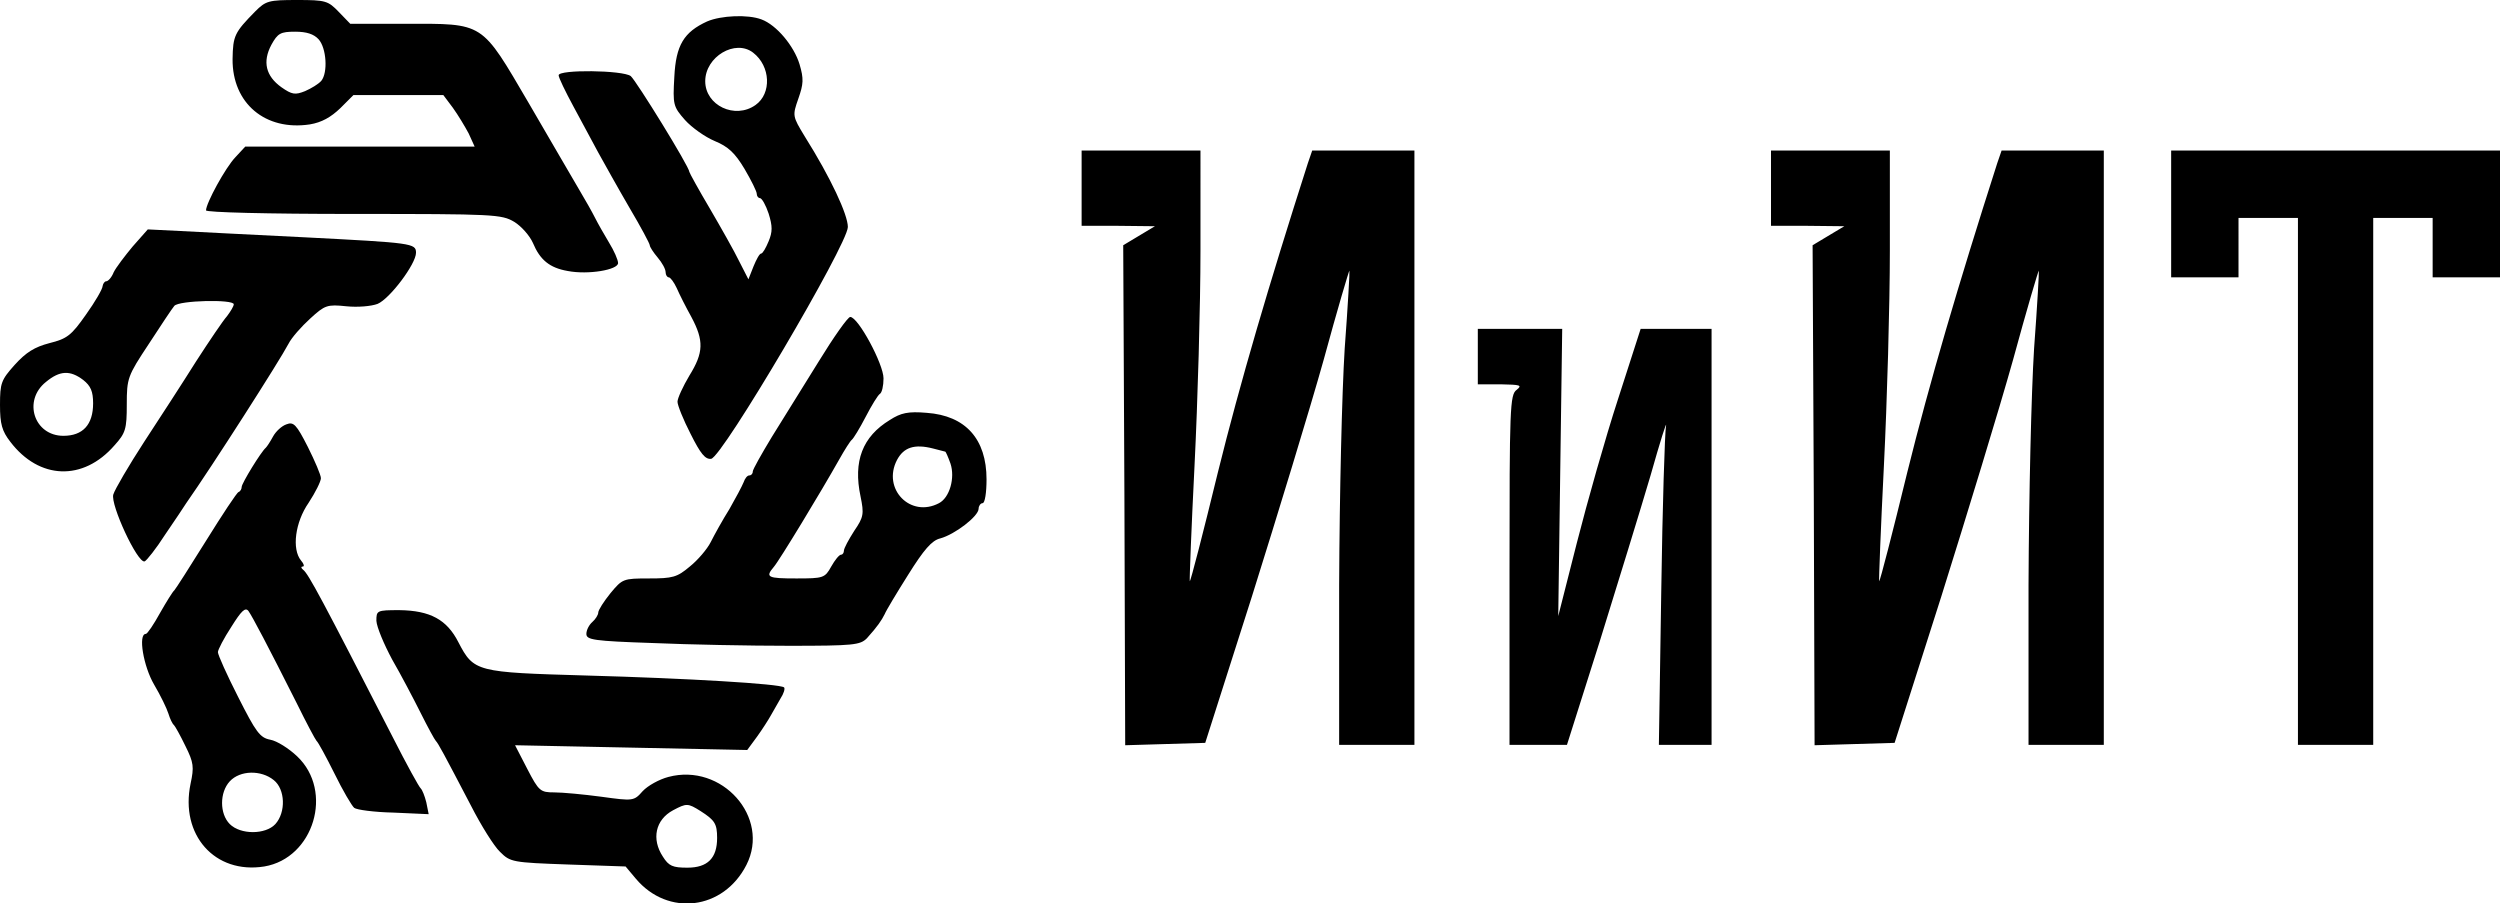 <svg version="1" xmlns="http://www.w3.org/2000/svg" width="841.333" height="304" viewBox="0 0 631 228">
    <path d="M64.4 2.9c-5.2 5.3-5.6 6.1-5.7 12-.1 11.2 8.3 18.2 19.5 16.5 3-.5 5.3-1.8 7.7-4.1l3.3-3.3H111.9l2.4 3.2c1.3 1.8 3.1 4.8 4 6.5l1.5 3.3H61.9l-2.5 2.7C56.9 42.3 52 51.3 52 53.1c0 .5 15.3.9 37.3.9 35.5 0 37.3.1 40.5 2 1.8 1.1 3.9 3.5 4.7 5.3 1.8 4.3 4.2 6.3 8.8 7.1 5.2 1 12.7-.3 12.7-2 0-.8-1-3.1-2.3-5.2-1.2-2-2.8-4.8-3.5-6.2-.7-1.4-2.5-4.6-4-7.1-1.5-2.6-7.2-12.3-12.7-21.8C121.3 5.3 122.4 6 102.2 6H88.4l-2.9-3C82.8.2 82.2 0 75 0s-7.9.2-10.6 2.9zm16 7c2 2.2 2.4 8.4.7 10.5-.7.8-2.5 1.9-4.1 2.6-2.5 1-3.3.9-6-1-3.9-2.8-4.8-6.4-2.5-10.7 1.6-2.9 2.3-3.3 6-3.3 2.9 0 4.7.6 5.9 1.9zM178.5 5.4c-5.9 2.7-7.9 6-8.3 14-.4 7-.3 7.5 2.7 10.9 1.7 1.9 5.1 4.3 7.5 5.3 3.4 1.4 5.1 3 7.5 7 1.7 2.9 3.1 5.7 3.1 6.3 0 .6.4 1.1.8 1.1.5 0 1.5 1.8 2.2 3.9 1 3.2 1 4.6 0 7-.7 1.7-1.5 3.1-1.9 3.1-.4 0-1.2 1.5-1.9 3.2l-1.3 3.3-2.3-4.5c-1.2-2.5-4.6-8.5-7.4-13.3-2.9-4.9-5.2-9.1-5.2-9.3 0-1.3-13.4-23-14.8-24.2-2-1.5-18.2-1.7-18.2-.2 0 .6 1.7 4.1 3.7 7.8s4.8 8.9 6.3 11.7c1.5 2.7 5 9 7.8 13.8 2.9 4.9 5.2 9.2 5.2 9.6 0 .4.9 1.8 2 3.1s2 2.9 2 3.7c0 .7.4 1.3.8 1.3s1.3 1.2 2 2.7c.7 1.6 2.3 4.8 3.7 7.3 3.2 6 3.1 9-.5 14.8-1.6 2.7-3 5.7-3 6.6 0 .9 1.5 4.6 3.3 8.1 2.5 5 3.7 6.5 5.2 6.3 2.8-.4 34.4-54 34.5-58.5 0-3.1-4.3-12.4-10.9-22.9-3.1-5.1-3.1-5.2-1.6-9.5 1.3-3.7 1.4-5 .3-8.7-1.4-4.6-5.8-9.9-9.6-11.3-3.4-1.3-10.2-1-13.7.5zm11.6 7.9c4.4 3.4 4.7 10.3.6 13.2-5.2 3.7-12.7.1-12.7-6 0-6.2 7.6-10.7 12.1-7.2zM273 47.5V57h9.3l9.2.1-4 2.4-4 2.4.3 63.1.2 63.1 10.1-.3 10.1-.3 11.8-37c6.4-20.4 14.6-47.2 18.1-59.7 3.4-12.5 6.4-22.6 6.5-22.5.1.1-.4 9-1.2 19.7-.7 11.2-1.3 36.7-1.4 59.7V188h19V38h-25.8l-1.1 3.2c-9.9 30.9-17.1 55.4-22.7 78-3.7 15.2-6.9 27.6-7.1 27.5-.1-.2.4-13.3 1.2-29.2.8-16 1.5-40.4 1.5-54.3V38h-30v9.5zM447 47.5V57h9.3l9.2.1-4 2.4-4 2.4.3 63.1.2 63.1 10.1-.3 10.1-.3 11.8-37c6.4-20.4 14.6-47.2 18.1-59.7 3.4-12.5 6.4-22.6 6.5-22.5.1.1-.4 9-1.2 19.7-.7 11.2-1.3 36.7-1.4 59.7V188h19V38h-25.8l-1.1 3.2c-9.9 30.9-17.1 55.4-22.7 78-3.7 15.2-6.9 27.6-7.1 27.5-.1-.2.4-13.3 1.2-29.2.8-16 1.5-40.4 1.5-54.3V38h-30v9.5zM548 54v16h17V55h15v133h19V55h15v15h17V38h-83v16z"/>
    <path d="M33.5 62.2c-2 2.4-4.2 5.3-4.8 6.5-.5 1.3-1.4 2.3-1.9 2.3-.4 0-.8.6-.9 1.2 0 .7-1.9 4-4.2 7.2-3.7 5.3-4.8 6.1-9.2 7.2-3.8 1-5.9 2.3-8.8 5.5C.3 95.9 0 96.7 0 102.2c0 4.8.5 6.6 2.6 9.3 7.3 9.6 18.4 10 26.3.9 2.8-3.1 3.1-4.1 3.1-10.3 0-6.6.2-7.2 5.5-15.2 3-4.6 5.9-9 6.5-9.7 1.2-1.4 15-1.7 15-.4 0 .5-.8 1.8-1.7 3-1 1.1-4.5 6.3-7.8 11.4-3.2 5.1-9.1 14.2-13.1 20.3-3.9 6-7.4 12-7.8 13.3-.8 2.5 6.1 17.4 7.9 16.9.5-.2 2.9-3.2 5.2-6.8 2.4-3.5 4.8-7.1 5.3-7.9 6.6-9.4 23.6-36 25.8-40.2.8-1.6 3.3-4.4 5.5-6.4 3.7-3.4 4.3-3.6 9.1-3.1 2.9.3 6.3 0 7.9-.6 3.1-1.3 9.7-10.1 9.7-12.9 0-2.4-.9-2.5-28-3.9-12.9-.6-27.2-1.4-31.6-1.6l-8.1-.4-3.8 4.3zM21 95.9c1.9 1.5 2.5 2.9 2.5 5.9 0 5.4-2.6 8.2-7.5 8.2-7.4 0-10.3-8.9-4.4-13.6 3.5-2.9 6.1-3 9.4-.5zM206.6 91.3c-3.8 6.1-9.1 14.7-11.8 19-2.6 4.3-4.8 8.2-4.8 8.7 0 .6-.4 1-.9 1s-1.1.8-1.4 1.7c-.4 1-2 4-3.6 6.8-1.7 2.7-3.8 6.5-4.7 8.3-.9 1.8-3.3 4.6-5.3 6.2-3.2 2.7-4.3 3-10.3 3-6.5 0-6.7.1-9.7 3.7-1.7 2.1-3.1 4.3-3.1 4.9 0 .6-.7 1.7-1.5 2.4s-1.5 2-1.5 3c0 1.5 1.8 1.8 16.7 2.3 9.1.4 24.6.7 34.5.7 16.3 0 17.9-.2 19.6-1.9 2.7-3 3.7-4.5 4.5-6.1.3-.8 3-5.3 5.9-9.9 4-6.4 6-8.7 8.1-9.2 3.7-1 9.7-5.6 9.7-7.5 0-.7.5-1.4 1-1.4.6 0 1-2.7 1-6 0-10.2-5.3-16.1-15.1-16.8-4.7-.4-6.5 0-9.3 1.8-6.9 4.2-9.3 10.4-7.4 19.3.9 4.4.8 5.2-1.6 8.7-1.4 2.2-2.6 4.4-2.6 5 0 .5-.3 1-.7 1-.5 0-1.6 1.4-2.5 3-1.6 2.9-2 3-8.8 3-7.3 0-7.9-.3-5.7-2.9 1.4-1.6 12-19.1 16.5-27.1 1.4-2.5 2.8-4.7 3.2-5 .4-.3 2-2.9 3.5-5.8s3.1-5.5 3.6-5.8c.5-.3.9-2 .9-3.9 0-3.6-6.4-15.5-8.4-15.5-.6 0-4.2 5.1-8 11.3zm32 22.7c.1 0 .7 1.3 1.3 3 1.2 3.6-.2 8.6-2.9 10-7.2 3.8-14.4-3.6-10.6-10.9 1.7-3.2 4.4-4.1 9.1-2.9 1.6.4 3.1.8 3.1.8zM373 90v7h5.8c4.9.1 5.5.2 4 1.4-1.7 1.2-1.8 4.6-1.8 45.5V188h14.5l8.3-26.2c4.5-14.5 10.3-33.3 12.8-41.8 2.4-8.5 4.2-14.2 3.9-12.5-.3 1.6-.9 20.4-1.2 41.7l-.6 38.8H432V83h-17.9l-5.7 17.7c-3.2 9.8-7.8 26.1-10.4 36.3l-4.7 18.5.5-36.3.5-36.2H373v7zM72.3 107.1c-1.2.4-2.7 1.8-3.4 3.1-.7 1.3-1.5 2.5-1.8 2.8-1.2 1-6.1 9-6.1 9.9 0 .5-.3 1.1-.8 1.3-.4.1-4.1 5.7-8.2 12.3-4.1 6.6-7.7 12.2-8 12.5-.4.3-2 2.9-3.6 5.7-1.6 2.9-3.2 5.3-3.6 5.3-2 0-.6 8.2 2.1 12.8 1.6 2.7 3.2 6 3.6 7.3.4 1.3 1 2.6 1.4 2.9.3.3 1.6 2.6 2.9 5.3 2.1 4.2 2.2 5.3 1.3 9.5-2.7 12.9 6.1 22.9 18.6 20.9 12.5-2.1 17.6-19 8.3-27.8-2.1-2-5.1-3.9-6.8-4.2-2.6-.5-3.6-1.9-8.1-10.8-2.8-5.5-5.1-10.6-5.1-11.3 0-.6 1.5-3.5 3.4-6.4 2.5-4 3.5-5 4.3-4 1 1.4 4.9 8.8 12.2 23.3 2.4 4.9 4.7 9.2 5 9.5.4.3 2.4 4 4.5 8.2 2.1 4.3 4.4 8.2 5 8.7.6.5 5.1 1.1 9.9 1.2l8.9.4-.6-3c-.4-1.6-1-3.1-1.4-3.5-.4-.3-3.6-6.1-7.1-13-17.6-34.3-21.3-41.3-22.6-42.2-.5-.4-.6-.8-.1-.8s.3-.7-.4-1.5c-2.4-2.9-1.5-9.7 1.9-14.6 1.7-2.6 3.1-5.4 3.1-6.2 0-.8-1.5-4.3-3.3-7.9-2.9-5.7-3.6-6.4-5.4-5.7zm-3.2 89.8c2.9 2.3 3.1 8.1.4 11.1-2.5 2.7-8.8 2.7-11.5 0-2.6-2.6-2.6-8 0-10.8 2.6-2.8 7.9-2.9 11.1-.3zM95 156.7c.1 1.6 1.9 5.9 4 9.8 2.2 3.8 5.4 9.9 7.2 13.5 1.8 3.6 3.5 6.7 3.8 7 .6.6 2 3.2 8.9 16.4 2.5 4.9 5.8 10.2 7.3 11.6 2.6 2.6 3.1 2.7 17.2 3.2l14.5.5 2.6 3.1c8.1 9.6 22.1 7.9 27.9-3.5 6.1-12-6.2-25.8-19.7-22.2-2.3.6-5.2 2.2-6.5 3.6-2.2 2.5-2.4 2.5-10.4 1.4-4.5-.6-9.8-1.1-11.9-1.1-3.5 0-3.9-.3-6.8-5.9l-3.1-6 29.3.6 29.3.6 2.5-3.4c1.3-1.8 2.9-4.3 3.5-5.4.6-1.1 1.7-3 2.4-4.2.8-1.2 1.2-2.5.9-2.8-1-.9-24.4-2.3-49.9-3-27.8-.8-28.4-.9-32.3-8.4-2.9-5.7-7.1-8-14.9-8.1-5.7 0-5.8.1-5.8 2.7zm81.8 48c3.6 2.3 4.2 3.2 4.2 6.8 0 5.1-2.4 7.5-7.5 7.5-3.7 0-4.7-.4-6.2-2.8-2.9-4.4-1.9-9.3 2.6-11.7 3.4-1.8 3.7-1.8 6.9.2z"/>
</svg>
